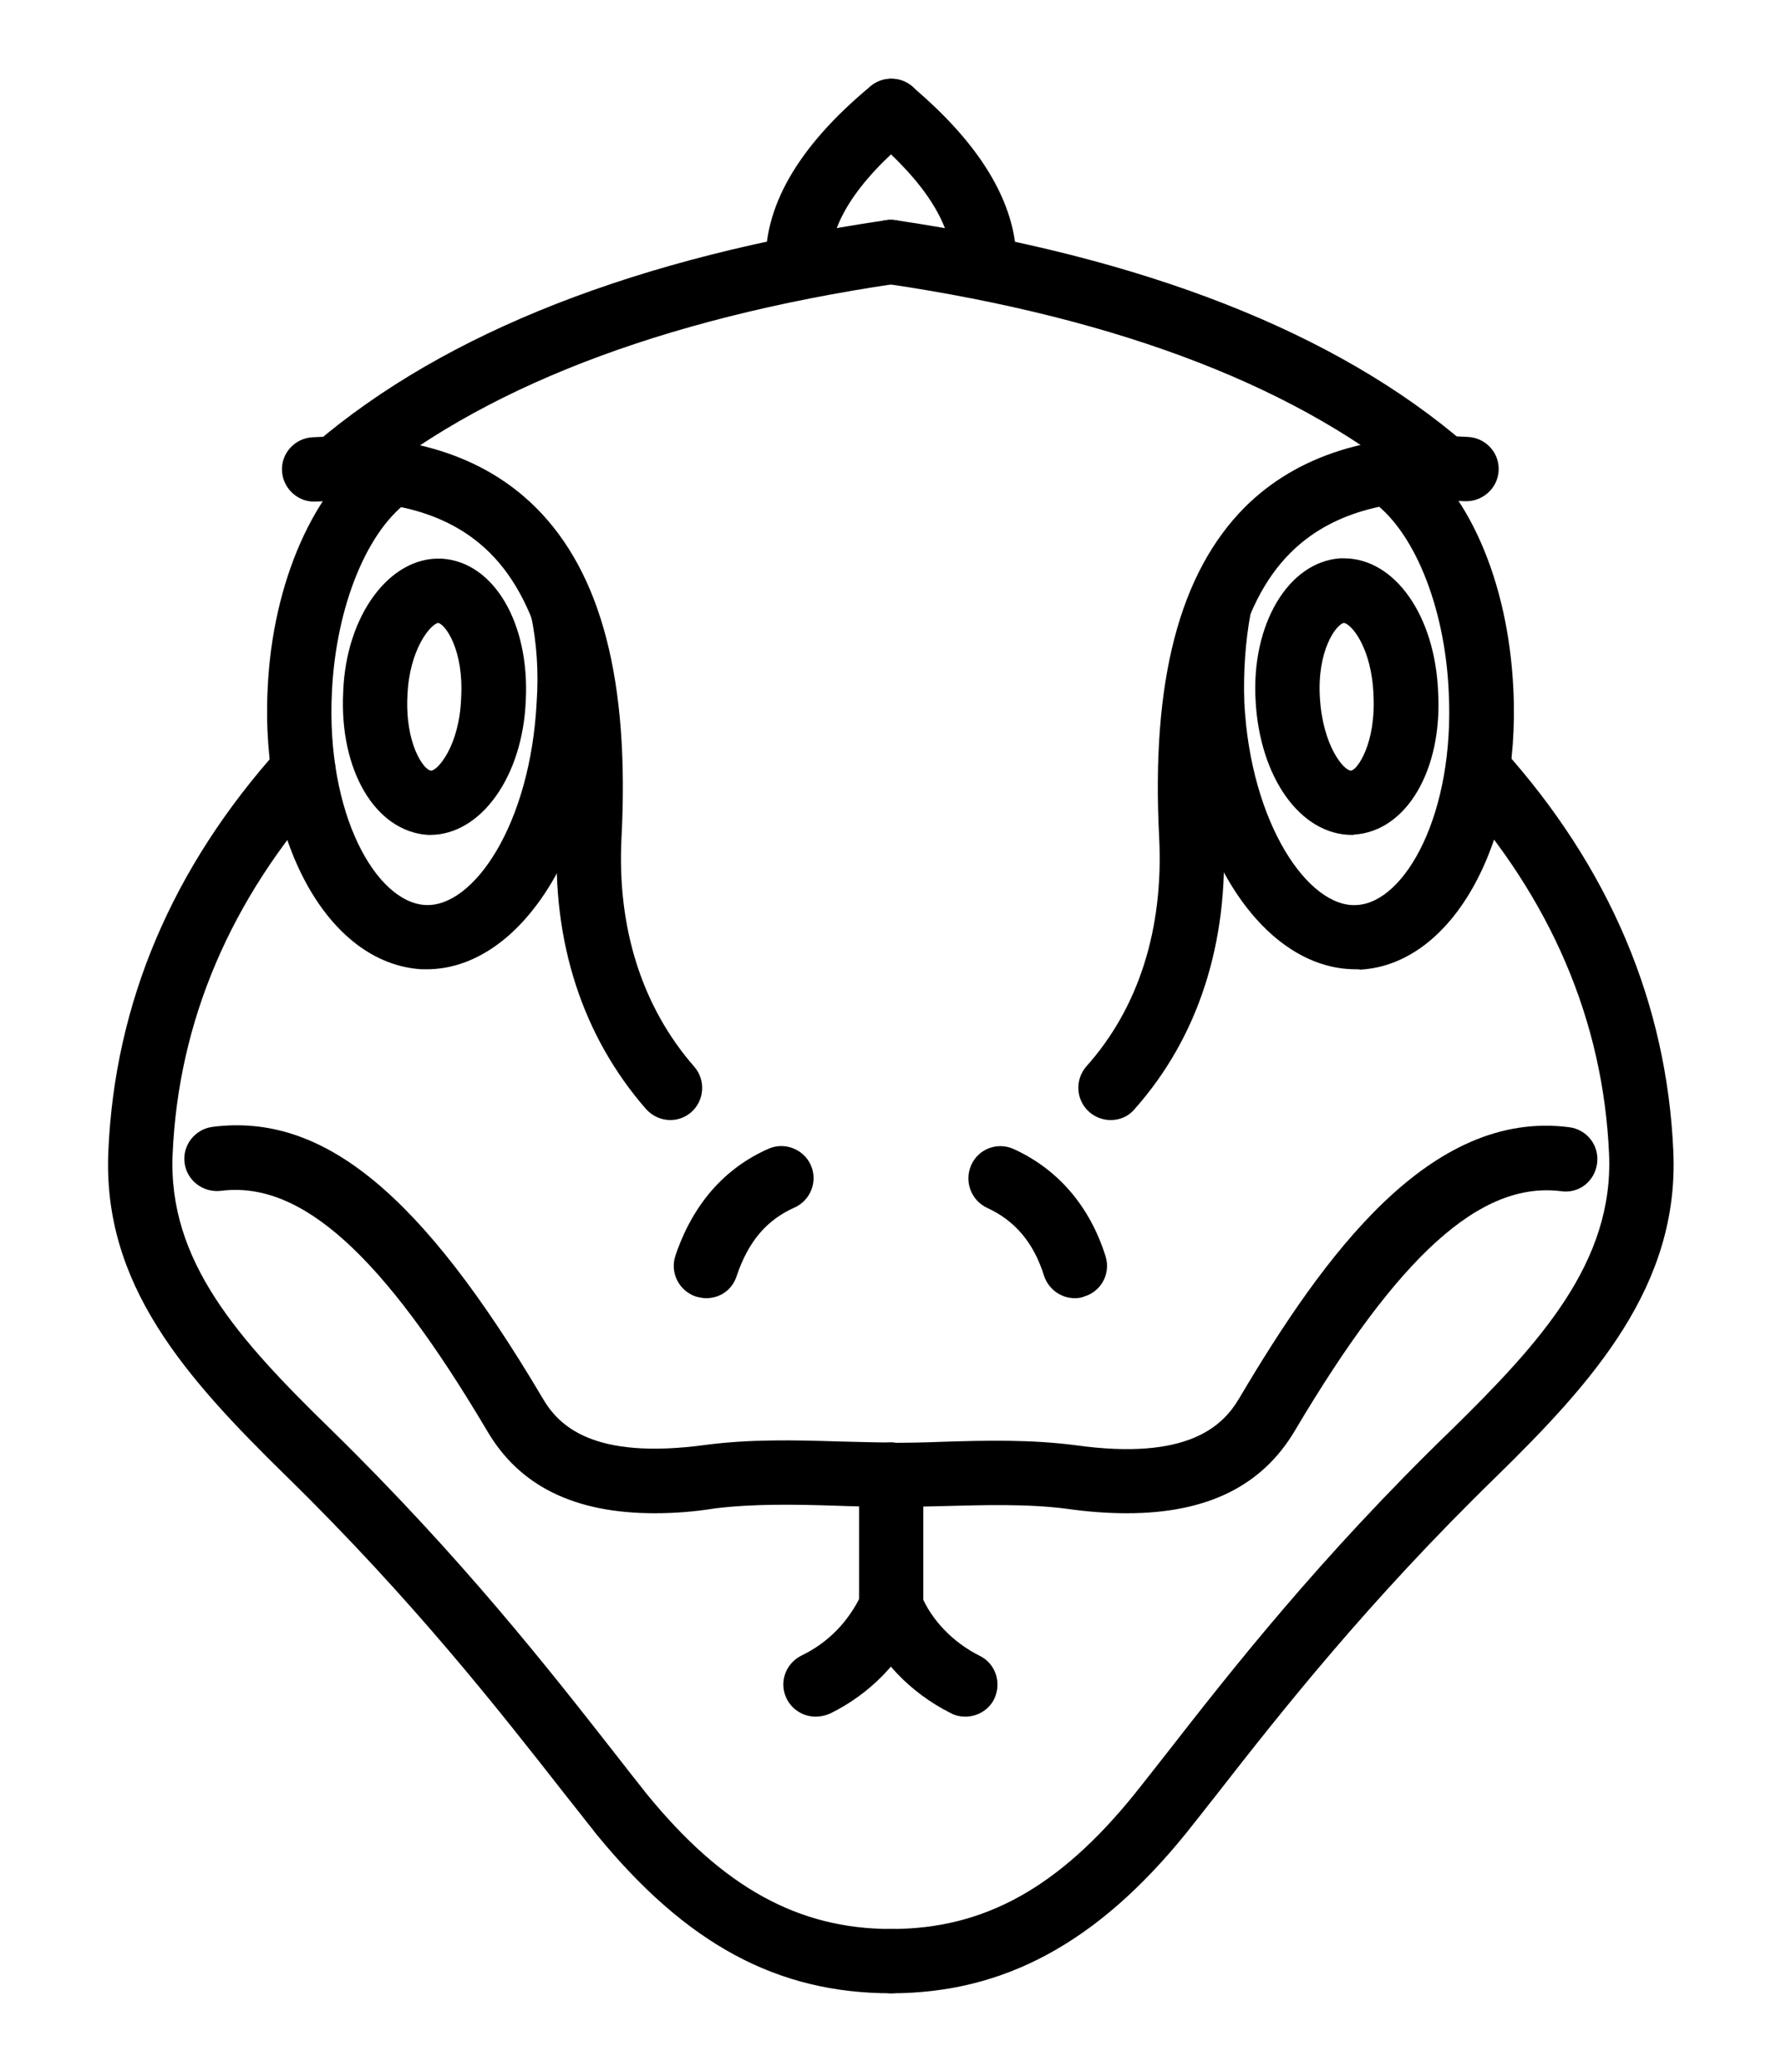 <?xml version="1.0" encoding="utf-8"?>
<!-- Generator: Adobe Illustrator 26.3.0, SVG Export Plug-In . SVG Version: 6.00 Build 0)  -->
<svg version="1.1" id="Livello_1" xmlns="http://www.w3.org/2000/svg" xmlns:xlink="http://www.w3.org/1999/xlink" x="0px" y="0px"
	 viewBox="0 0 521 606" style="enable-background:new 0 0 521 606;" xml:space="preserve">
<g>
	<path d="M196.1,327.6c-2.6,0-5.2-1.1-7.1-3.2c-18.6-21.3-27.6-49-26-80.2c2-39.7-4.6-67.4-19.6-82.4c-11.4-11.4-28-16.2-51-15.1
		c-5.1,0.3-9.6-3.7-9.9-8.9c-0.3-5.2,3.7-9.6,8.9-9.9c28.1-1.6,50.1,5.4,65.3,20.5c19.3,19.2,27.5,50.9,25.1,96.8
		c-1.3,26.2,6,49.3,21.3,66.8c3.4,3.9,3,9.9-0.9,13.3C200.5,326.8,198.3,327.6,196.1,327.6L196.1,327.6z"/>
	<path d="M124.8,283.5c-0.5,0-0.9,0-1.4,0c-27.6-1.6-47.3-37.7-45.1-82.1c1.4-31.1,13.7-58.9,31.3-70.9c4.3-2.9,10.2-1.8,13.1,2.5
		c2.9,4.3,1.8,10.2-2.5,13.1c-12.7,8.6-21.9,31.2-23.1,56.2c-1.8,35.7,12.9,61.6,27.3,62.4c14.1,0.8,30.8-23.6,32.6-59.5
		c0.6-8.8,0-17.3-1.7-25.4c-1.1-5.1,2.1-10.1,7.2-11.2c5.1-1.1,10.1,2.1,11.2,7.2c2.1,9.8,2.8,20,2.1,30.4
		C173.6,249.9,151.3,283.5,124.8,283.5L124.8,283.5z"/>
	<path d="M125.8,244.2c-0.2,0-0.4,0-0.6,0c-15.5-1-26-19.1-24.8-41.9c0.8-22.3,13.6-39.5,28.6-38.9c0.1,0,0.2,0,0.3,0
		c15.2,1,25.7,18.9,24.5,41.6C152.9,227.1,140.7,244.2,125.8,244.2L125.8,244.2z M128.2,182.2c-2.2,0.3-8.4,7.6-9,21
		c-0.8,14.3,4.8,22.1,6.9,22.2h0c1.9,0,8.3-7.2,8.8-21.3C135.7,190.3,130.4,182.7,128.2,182.2L128.2,182.2z"/>
	<path d="M98.3,146.4c-2.7,0-5.3-1.1-7.2-3.3c-3.4-4-2.9-9.9,1-13.3c38.3-32.7,94.5-54.7,167.1-65.4c5.1-0.8,9.9,2.8,10.7,7.9
		c0.8,5.2-2.8,9.9-7.9,10.7c-69,10.2-122.1,30.8-157.6,61.1C102.6,145.6,100.5,146.4,98.3,146.4L98.3,146.4z"/>
	<path d="M260.7,583c-33.4,0-60-14.4-86.3-46.6c-3-3.8-6.2-7.9-9.7-12.3c-18.5-23.6-43.7-55.9-81-92.4c-29.5-28.9-53.8-56-52-95.1
		c1.9-43.3,18.7-82.9,50-117.7c3.5-3.9,9.5-4.2,13.3-0.7c3.9,3.5,4.2,9.4,0.7,13.3c-28.3,31.5-43.5,67.2-45.2,106
		c-1.4,31.4,19.2,54.2,46.4,80.7c38.2,37.4,63.9,70.3,82.7,94.3c3.4,4.4,6.6,8.4,9.5,12.1c22.3,27.4,44.4,39.6,71.6,39.6
		c5.2,0,9.4,4.2,9.4,9.4C270.1,578.8,265.9,583,260.7,583L260.7,583z"/>
	<path d="M191.5,442.6c-23.5,0-39.6-8-49-24.1c-30.5-51.5-54.4-73.2-77.9-70.2c-5.2,0.6-9.9-3-10.6-8.1c-0.7-5.2,3-9.9,8.1-10.6
		c32.4-4.2,61.2,19.5,96.6,79.3c4.7,8.1,14.7,18.2,47.8,13.7c13-1.7,26.1-1.4,38.7-1c5.1,0.1,10.2,0.3,15.3,0.3
		c5.2,0,9.4,4.2,9.4,9.4s-4.2,9.4-9.4,9.4c-5.3,0-10.5-0.1-15.8-0.3c-12.5-0.4-24.3-0.6-35.7,0.8C202.9,442.2,197,442.6,191.5,442.6
		L191.5,442.6z"/>
	<path d="M206.6,379.7c-1,0-2-0.2-3.1-0.5c-4.9-1.7-7.6-7-5.9-12c5.1-15,14.3-25.5,27.2-31.2c4.7-2.1,10.3,0.1,12.4,4.8
		c2.1,4.8-0.1,10.3-4.8,12.4c-8.1,3.6-13.5,9.9-16.9,20C214.2,377.3,210.6,379.7,206.6,379.7L206.6,379.7z"/>
	<path d="M324.9,327.6c-2.2,0-4.5-0.8-6.3-2.4c-3.9-3.5-4.2-9.4-0.8-13.3c15.3-17.1,22.6-40.2,21.3-66.8
		c-2.4-45.9,5.9-77.5,25.1-96.8c15.2-15.1,37.1-22.1,65.3-20.5c5.2,0.3,9.2,4.7,8.9,9.9c-0.3,5.2-4.8,9.1-9.9,8.9
		c-22.8-1.2-39.6,3.7-51,15.1c-15.1,15-21.6,42.8-19.6,82.4c1.6,31.6-7.4,59.4-26,80.3C330.1,326.6,327.5,327.6,324.9,327.6
		L324.9,327.6z"/>
	<path d="M396.6,283.5c-26.8,0-49.2-33.6-51.4-77.4c-0.4-10.4,0.4-20.4,2.1-29.9c0.9-5.1,5.8-8.5,10.9-7.6c5.1,0.9,8.5,5.8,7.6,11
		c-1.5,8.2-2.1,16.9-1.8,25.8c1.8,35.6,18.9,60.4,33,59.3c14-0.8,28.6-26.6,26.8-62.3c-1.1-25.2-10.4-47.8-23-56.2
		c-4.3-2.9-5.5-8.7-2.6-13.1c2.9-4.3,8.7-5.5,13.1-2.6c17.9,11.9,29.9,39.2,31.4,71c2.2,44.4-17.4,80.5-44.7,82.1
		C397.5,283.5,397.1,283.5,396.6,283.5L396.6,283.5z"/>
	<path d="M395.5,244.2c-15,0-27-16.7-28.2-39.3c-1.3-22.3,9.6-40.6,24.8-41.6c0.4,0,0.7,0,1,0c14.9,0,26.7,16.7,27.6,39.1
		c1.3,22.7-9.2,40.7-24.5,41.7C396,244.2,395.7,244.2,395.5,244.2L395.5,244.2z M393.1,182.2c-2.3,0.5-7.8,8.1-7,21.7
		c0.8,14.2,7,21.5,9.1,21.5h0c1.8-0.1,7.3-7.9,6.6-22C401.3,189.5,395.3,182.4,393.1,182.2L393.1,182.2z"/>
	<path d="M422.7,146.4c-2.2,0-4.4-0.8-6.2-2.3c-35.2-30.3-88.1-50.9-157.3-61.1c-5.2-0.8-8.7-5.6-7.9-10.7c0.8-5.2,5.6-8.7,10.7-7.9
		c72.7,10.8,128.9,32.8,166.8,65.5c3.9,3.4,4.4,9.3,1,13.3C428,145.3,425.4,146.4,422.7,146.4L422.7,146.4z"/>
	<path d="M260.7,583c-5.2,0-9.4-4.2-9.4-9.4s4.2-9.4,9.4-9.4c27.3,0,49.2-12.2,71.3-39.6c2.9-3.6,5.9-7.5,9.3-11.8
		c18.8-24.1,44.6-57.1,83.3-94.6c26-25.5,47.5-49.1,46.1-80.7c-1.7-38.8-16.9-74.5-45.2-106c-3.5-3.9-3.2-9.8,0.7-13.3
		c3.9-3.5,9.8-3.2,13.3,0.7c31.3,34.8,48.1,74.5,50,117.8c1.8,39.3-23.4,67.4-51.7,95.1c-37.7,36.7-63.1,69-81.6,92.7
		c-3.4,4.3-6.5,8.3-9.4,11.9C321,568.2,293.7,583,260.7,583L260.7,583z"/>
	<path d="M329.7,442.6c-5.5,0-11.3-0.4-17.6-1.3c-11.6-1.5-24-1.1-35.9-0.8c-5.2,0.1-10.4,0.3-15.5,0.3c-5.2,0-9.4-4.2-9.4-9.4
		s4.2-9.4,9.4-9.4c5,0,10-0.1,15-0.3c12.7-0.4,25.7-0.7,38.9,1c32.9,4.6,43.1-5.6,47.9-13.7c24.9-42.1,55.9-84.6,96.6-79.3
		c5.2,0.7,8.8,5.4,8.1,10.6c-0.7,5.2-5.3,8.9-10.6,8.1c-23.5-2.9-47.4,18.7-77.9,70.2C369.1,434.7,353,442.6,329.7,442.6
		L329.7,442.6z"/>
	<path d="M314.4,379.7c-4,0-7.7-2.6-9-6.6c-3-9.6-8.5-16.1-16.6-19.8c-4.7-2.2-6.8-7.7-4.7-12.5s7.7-6.9,12.5-4.7
		c12.9,5.9,22.2,16.7,26.8,31.3c1.6,5-1.2,10.3-6.2,11.8C316.3,379.6,315.3,379.7,314.4,379.7L314.4,379.7z"/>
	<path d="M233.5,87.6c-4.9,0-9.1-3.8-9.4-8.8c-1.2-17.7,9.1-35.8,30.6-53.6c4-3.3,10-2.8,13.3,1.2c3.3,4,2.8,10-1.2,13.3
		c-16.5,13.7-24.5,26.4-23.8,37.8c0.3,5.2-3.6,9.7-8.8,10C233.9,87.6,233.7,87.6,233.5,87.6L233.5,87.6z"/>
	<path d="M287.8,87.6c-0.1,0-0.3,0-0.4,0c-5.2-0.2-9.2-4.6-9-9.8c0.5-11.5-7.5-24.3-23.8-38.1c-4-3.4-4.5-9.3-1.1-13.3
		c3.4-4,9.3-4.5,13.3-1.1c21,17.7,31.3,35.7,30.5,53.3C297,83.6,292.8,87.6,287.8,87.6L287.8,87.6z"/>
	<path d="M260.7,479.4c-5.2,0-9.4-4.2-9.4-9.4v-38.7c0-5.2,4.2-9.4,9.4-9.4c5.2,0,9.4,4.2,9.4,9.4V470
		C270.1,475.2,265.9,479.4,260.7,479.4z"/>
	<path d="M238.6,502.1c-3.5,0-6.9-2-8.5-5.3c-2.3-4.7-0.3-10.3,4.4-12.6c7.9-3.8,13.9-10.1,17.6-18.1c2.1-4.7,7.7-6.9,12.5-4.7
		c4.7,2.1,6.8,7.7,4.7,12.5c-5.4,11.9-14.8,21.6-26.5,27.3C241.4,501.8,240,502.1,238.6,502.1L238.6,502.1z"/>
	<path d="M282.4,502.1c-1.4,0-2.9-0.3-4.2-1c-12-6-21.3-15.8-26.2-27.5c-2-4.8,0.3-10.3,5.1-12.3c4.8-2,10.3,0.2,12.3,5.1
		c3.1,7.5,9.4,14,17.2,17.9c4.7,2.3,6.5,8,4.2,12.7C289.2,500.2,285.8,502.1,282.4,502.1L282.4,502.1z"/>
</g>
</svg>
